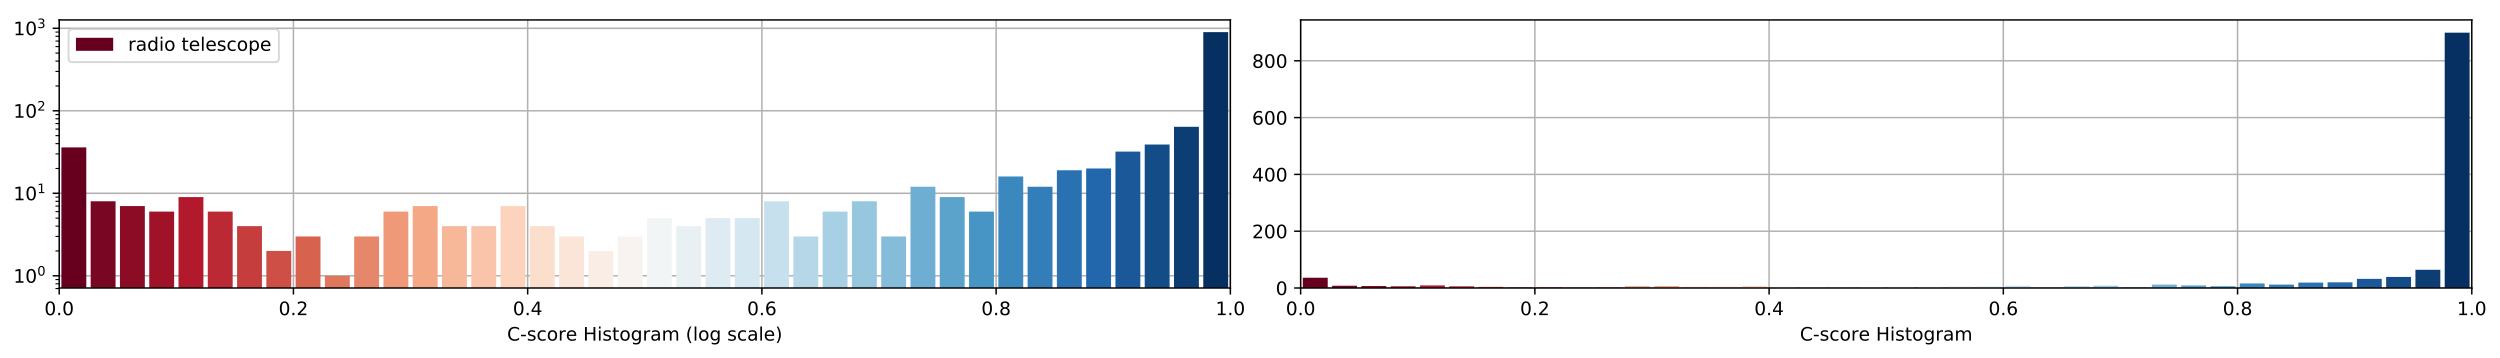 <?xml version="1.0" encoding="utf-8" standalone="no"?>
<!DOCTYPE svg PUBLIC "-//W3C//DTD SVG 1.1//EN"
  "http://www.w3.org/Graphics/SVG/1.1/DTD/svg11.dtd">
<!-- Created with matplotlib (https://matplotlib.org/) -->
<svg height="192.256pt" version="1.1" viewBox="0 0 1342.952 192.256" width="1342.952pt" xmlns="http://www.w3.org/2000/svg" xmlns:xlink="http://www.w3.org/1999/xlink">
 <defs>
  <style type="text/css">
*{stroke-linecap:butt;stroke-linejoin:round;}
  </style>
 </defs>
 <g id="figure_1">
  <g id="patch_1">
   <path d="M 0 192.256 
L 1342.952 192.256 
L 1342.952 0 
L 0 0 
z
" style="fill:#ffffff;"/>
  </g>
  <g id="axes_1">
   <g id="patch_2">
    <path d="M 31.8 154.7 
L 660.926 154.7 
L 660.926 10.7 
L 31.8 10.7 
z
" style="fill:#ffffff;"/>
   </g>
   <g id="matplotlib.axis_1">
    <g id="xtick_1">
     <g id="line2d_1">
      <path clip-path="url(#pd38f052b3d)" d="M 31.8 154.7 
L 31.8 10.7 
" style="fill:none;stroke:#b0b0b0;stroke-linecap:square;stroke-width:0.8;"/>
     </g>
     <g id="line2d_2">
      <defs>
       <path d="M 0 0 
L 0 3.5 
" id="mba00b3c4d2" style="stroke:#000000;stroke-width:0.8;"/>
      </defs>
      <g>
       <use style="stroke:#000000;stroke-width:0.8;" x="31.8" xlink:href="#mba00b3c4d2" y="154.7"/>
      </g>
     </g>
     <g id="text_1">
      <!-- 0.0 -->
      <defs>
       <path d="M 31.781 66.406 
Q 24.172 66.406 20.328 58.906 
Q 16.5 51.422 16.5 36.375 
Q 16.5 21.391 20.328 13.891 
Q 24.172 6.391 31.781 6.391 
Q 39.453 6.391 43.281 13.891 
Q 47.125 21.391 47.125 36.375 
Q 47.125 51.422 43.281 58.906 
Q 39.453 66.406 31.781 66.406 
z
M 31.781 74.219 
Q 44.047 74.219 50.516 64.516 
Q 56.984 54.828 56.984 36.375 
Q 56.984 17.969 50.516 8.266 
Q 44.047 -1.422 31.781 -1.422 
Q 19.531 -1.422 13.062 8.266 
Q 6.594 17.969 6.594 36.375 
Q 6.594 54.828 13.062 64.516 
Q 19.531 74.219 31.781 74.219 
z
" id="DejaVuSans-48"/>
       <path d="M 10.688 12.406 
L 21 12.406 
L 21 0 
L 10.688 0 
z
" id="DejaVuSans-46"/>
      </defs>
      <g transform="translate(23.848 169.298)scale(0.1 -0.1)">
       <use xlink:href="#DejaVuSans-48"/>
       <use x="63.623" xlink:href="#DejaVuSans-46"/>
       <use x="95.41" xlink:href="#DejaVuSans-48"/>
      </g>
     </g>
    </g>
    <g id="xtick_2">
     <g id="line2d_3">
      <path clip-path="url(#pd38f052b3d)" d="M 157.625 154.7 
L 157.625 10.7 
" style="fill:none;stroke:#b0b0b0;stroke-linecap:square;stroke-width:0.8;"/>
     </g>
     <g id="line2d_4">
      <g>
       <use style="stroke:#000000;stroke-width:0.8;" x="157.625" xlink:href="#mba00b3c4d2" y="154.7"/>
      </g>
     </g>
     <g id="text_2">
      <!-- 0.2 -->
      <defs>
       <path d="M 19.188 8.297 
L 53.609 8.297 
L 53.609 0 
L 7.328 0 
L 7.328 8.297 
Q 12.938 14.109 22.625 23.891 
Q 32.328 33.688 34.812 36.531 
Q 39.547 41.844 41.422 45.531 
Q 43.312 49.219 43.312 52.781 
Q 43.312 58.594 39.234 62.25 
Q 35.156 65.922 28.609 65.922 
Q 23.969 65.922 18.812 64.312 
Q 13.672 62.703 7.812 59.422 
L 7.812 69.391 
Q 13.766 71.781 18.938 73 
Q 24.125 74.219 28.422 74.219 
Q 39.75 74.219 46.484 68.547 
Q 53.219 62.891 53.219 53.422 
Q 53.219 48.922 51.531 44.891 
Q 49.859 40.875 45.406 35.406 
Q 44.188 33.984 37.641 27.219 
Q 31.109 20.453 19.188 8.297 
z
" id="DejaVuSans-50"/>
      </defs>
      <g transform="translate(149.674 169.298)scale(0.1 -0.1)">
       <use xlink:href="#DejaVuSans-48"/>
       <use x="63.623" xlink:href="#DejaVuSans-46"/>
       <use x="95.41" xlink:href="#DejaVuSans-50"/>
      </g>
     </g>
    </g>
    <g id="xtick_3">
     <g id="line2d_5">
      <path clip-path="url(#pd38f052b3d)" d="M 283.45 154.7 
L 283.45 10.7 
" style="fill:none;stroke:#b0b0b0;stroke-linecap:square;stroke-width:0.8;"/>
     </g>
     <g id="line2d_6">
      <g>
       <use style="stroke:#000000;stroke-width:0.8;" x="283.45" xlink:href="#mba00b3c4d2" y="154.7"/>
      </g>
     </g>
     <g id="text_3">
      <!-- 0.4 -->
      <defs>
       <path d="M 37.797 64.312 
L 12.891 25.391 
L 37.797 25.391 
z
M 35.203 72.906 
L 47.609 72.906 
L 47.609 25.391 
L 58.016 25.391 
L 58.016 17.188 
L 47.609 17.188 
L 47.609 0 
L 37.797 0 
L 37.797 17.188 
L 4.891 17.188 
L 4.891 26.703 
z
" id="DejaVuSans-52"/>
      </defs>
      <g transform="translate(275.499 169.298)scale(0.1 -0.1)">
       <use xlink:href="#DejaVuSans-48"/>
       <use x="63.623" xlink:href="#DejaVuSans-46"/>
       <use x="95.41" xlink:href="#DejaVuSans-52"/>
      </g>
     </g>
    </g>
    <g id="xtick_4">
     <g id="line2d_7">
      <path clip-path="url(#pd38f052b3d)" d="M 409.276 154.7 
L 409.276 10.7 
" style="fill:none;stroke:#b0b0b0;stroke-linecap:square;stroke-width:0.8;"/>
     </g>
     <g id="line2d_8">
      <g>
       <use style="stroke:#000000;stroke-width:0.8;" x="409.276" xlink:href="#mba00b3c4d2" y="154.7"/>
      </g>
     </g>
     <g id="text_4">
      <!-- 0.6 -->
      <defs>
       <path d="M 33.016 40.375 
Q 26.375 40.375 22.484 35.828 
Q 18.609 31.297 18.609 23.391 
Q 18.609 15.531 22.484 10.953 
Q 26.375 6.391 33.016 6.391 
Q 39.656 6.391 43.531 10.953 
Q 47.406 15.531 47.406 23.391 
Q 47.406 31.297 43.531 35.828 
Q 39.656 40.375 33.016 40.375 
z
M 52.594 71.297 
L 52.594 62.312 
Q 48.875 64.062 45.094 64.984 
Q 41.312 65.922 37.594 65.922 
Q 27.828 65.922 22.672 59.328 
Q 17.531 52.734 16.797 39.406 
Q 19.672 43.656 24.016 45.922 
Q 28.375 48.188 33.594 48.188 
Q 44.578 48.188 50.953 41.516 
Q 57.328 34.859 57.328 23.391 
Q 57.328 12.156 50.688 5.359 
Q 44.047 -1.422 33.016 -1.422 
Q 20.359 -1.422 13.672 8.266 
Q 6.984 17.969 6.984 36.375 
Q 6.984 53.656 15.188 63.938 
Q 23.391 74.219 37.203 74.219 
Q 40.922 74.219 44.703 73.484 
Q 48.484 72.75 52.594 71.297 
z
" id="DejaVuSans-54"/>
      </defs>
      <g transform="translate(401.324 169.298)scale(0.1 -0.1)">
       <use xlink:href="#DejaVuSans-48"/>
       <use x="63.623" xlink:href="#DejaVuSans-46"/>
       <use x="95.41" xlink:href="#DejaVuSans-54"/>
      </g>
     </g>
    </g>
    <g id="xtick_5">
     <g id="line2d_9">
      <path clip-path="url(#pd38f052b3d)" d="M 535.101 154.7 
L 535.101 10.7 
" style="fill:none;stroke:#b0b0b0;stroke-linecap:square;stroke-width:0.8;"/>
     </g>
     <g id="line2d_10">
      <g>
       <use style="stroke:#000000;stroke-width:0.8;" x="535.101" xlink:href="#mba00b3c4d2" y="154.7"/>
      </g>
     </g>
     <g id="text_5">
      <!-- 0.8 -->
      <defs>
       <path d="M 31.781 34.625 
Q 24.75 34.625 20.719 30.859 
Q 16.703 27.094 16.703 20.516 
Q 16.703 13.922 20.719 10.156 
Q 24.75 6.391 31.781 6.391 
Q 38.812 6.391 42.859 10.172 
Q 46.922 13.969 46.922 20.516 
Q 46.922 27.094 42.891 30.859 
Q 38.875 34.625 31.781 34.625 
z
M 21.922 38.812 
Q 15.578 40.375 12.031 44.719 
Q 8.5 49.078 8.5 55.328 
Q 8.5 64.062 14.719 69.141 
Q 20.953 74.219 31.781 74.219 
Q 42.672 74.219 48.875 69.141 
Q 55.078 64.062 55.078 55.328 
Q 55.078 49.078 51.531 44.719 
Q 48 40.375 41.703 38.812 
Q 48.828 37.156 52.797 32.312 
Q 56.781 27.484 56.781 20.516 
Q 56.781 9.906 50.312 4.234 
Q 43.844 -1.422 31.781 -1.422 
Q 19.734 -1.422 13.25 4.234 
Q 6.781 9.906 6.781 20.516 
Q 6.781 27.484 10.781 32.312 
Q 14.797 37.156 21.922 38.812 
z
M 18.312 54.391 
Q 18.312 48.734 21.844 45.562 
Q 25.391 42.391 31.781 42.391 
Q 38.141 42.391 41.719 45.562 
Q 45.312 48.734 45.312 54.391 
Q 45.312 60.062 41.719 63.234 
Q 38.141 66.406 31.781 66.406 
Q 25.391 66.406 21.844 63.234 
Q 18.312 60.062 18.312 54.391 
z
" id="DejaVuSans-56"/>
      </defs>
      <g transform="translate(527.149 169.298)scale(0.1 -0.1)">
       <use xlink:href="#DejaVuSans-48"/>
       <use x="63.623" xlink:href="#DejaVuSans-46"/>
       <use x="95.41" xlink:href="#DejaVuSans-56"/>
      </g>
     </g>
    </g>
    <g id="xtick_6">
     <g id="line2d_11">
      <path clip-path="url(#pd38f052b3d)" d="M 660.926 154.7 
L 660.926 10.7 
" style="fill:none;stroke:#b0b0b0;stroke-linecap:square;stroke-width:0.8;"/>
     </g>
     <g id="line2d_12">
      <g>
       <use style="stroke:#000000;stroke-width:0.8;" x="660.926" xlink:href="#mba00b3c4d2" y="154.7"/>
      </g>
     </g>
     <g id="text_6">
      <!-- 1.0 -->
      <defs>
       <path d="M 12.406 8.297 
L 28.516 8.297 
L 28.516 63.922 
L 10.984 60.406 
L 10.984 69.391 
L 28.422 72.906 
L 38.281 72.906 
L 38.281 8.297 
L 54.391 8.297 
L 54.391 0 
L 12.406 0 
z
" id="DejaVuSans-49"/>
      </defs>
      <g transform="translate(652.975 169.298)scale(0.1 -0.1)">
       <use xlink:href="#DejaVuSans-49"/>
       <use x="63.623" xlink:href="#DejaVuSans-46"/>
       <use x="95.41" xlink:href="#DejaVuSans-48"/>
      </g>
     </g>
    </g>
    <g id="text_7">
     <!-- C-score Histogram (log scale) -->
     <defs>
      <path d="M 64.406 67.281 
L 64.406 56.891 
Q 59.422 61.531 53.781 63.812 
Q 48.141 66.109 41.797 66.109 
Q 29.297 66.109 22.656 58.469 
Q 16.016 50.828 16.016 36.375 
Q 16.016 21.969 22.656 14.328 
Q 29.297 6.688 41.797 6.688 
Q 48.141 6.688 53.781 8.984 
Q 59.422 11.281 64.406 15.922 
L 64.406 5.609 
Q 59.234 2.094 53.438 0.328 
Q 47.656 -1.422 41.219 -1.422 
Q 24.656 -1.422 15.125 8.703 
Q 5.609 18.844 5.609 36.375 
Q 5.609 53.953 15.125 64.078 
Q 24.656 74.219 41.219 74.219 
Q 47.75 74.219 53.531 72.484 
Q 59.328 70.75 64.406 67.281 
z
" id="DejaVuSans-67"/>
      <path d="M 4.891 31.391 
L 31.203 31.391 
L 31.203 23.391 
L 4.891 23.391 
z
" id="DejaVuSans-45"/>
      <path d="M 44.281 53.078 
L 44.281 44.578 
Q 40.484 46.531 36.375 47.5 
Q 32.281 48.484 27.875 48.484 
Q 21.188 48.484 17.844 46.438 
Q 14.5 44.391 14.5 40.281 
Q 14.5 37.156 16.891 35.375 
Q 19.281 33.594 26.516 31.984 
L 29.594 31.297 
Q 39.156 29.25 43.188 25.516 
Q 47.219 21.781 47.219 15.094 
Q 47.219 7.469 41.188 3.016 
Q 35.156 -1.422 24.609 -1.422 
Q 20.219 -1.422 15.453 -0.562 
Q 10.688 0.297 5.422 2 
L 5.422 11.281 
Q 10.406 8.688 15.234 7.391 
Q 20.062 6.109 24.812 6.109 
Q 31.156 6.109 34.562 8.281 
Q 37.984 10.453 37.984 14.406 
Q 37.984 18.062 35.516 20.016 
Q 33.062 21.969 24.703 23.781 
L 21.578 24.516 
Q 13.234 26.266 9.516 29.906 
Q 5.812 33.547 5.812 39.891 
Q 5.812 47.609 11.281 51.797 
Q 16.75 56 26.812 56 
Q 31.781 56 36.172 55.266 
Q 40.578 54.547 44.281 53.078 
z
" id="DejaVuSans-115"/>
      <path d="M 48.781 52.594 
L 48.781 44.188 
Q 44.969 46.297 41.141 47.344 
Q 37.312 48.391 33.406 48.391 
Q 24.656 48.391 19.812 42.844 
Q 14.984 37.312 14.984 27.297 
Q 14.984 17.281 19.812 11.734 
Q 24.656 6.203 33.406 6.203 
Q 37.312 6.203 41.141 7.25 
Q 44.969 8.297 48.781 10.406 
L 48.781 2.094 
Q 45.016 0.344 40.984 -0.531 
Q 36.969 -1.422 32.422 -1.422 
Q 20.062 -1.422 12.781 6.344 
Q 5.516 14.109 5.516 27.297 
Q 5.516 40.672 12.859 48.328 
Q 20.219 56 33.016 56 
Q 37.156 56 41.109 55.141 
Q 45.062 54.297 48.781 52.594 
z
" id="DejaVuSans-99"/>
      <path d="M 30.609 48.391 
Q 23.391 48.391 19.188 42.75 
Q 14.984 37.109 14.984 27.297 
Q 14.984 17.484 19.156 11.844 
Q 23.344 6.203 30.609 6.203 
Q 37.797 6.203 41.984 11.859 
Q 46.188 17.531 46.188 27.297 
Q 46.188 37.016 41.984 42.703 
Q 37.797 48.391 30.609 48.391 
z
M 30.609 56 
Q 42.328 56 49.016 48.375 
Q 55.719 40.766 55.719 27.297 
Q 55.719 13.875 49.016 6.219 
Q 42.328 -1.422 30.609 -1.422 
Q 18.844 -1.422 12.172 6.219 
Q 5.516 13.875 5.516 27.297 
Q 5.516 40.766 12.172 48.375 
Q 18.844 56 30.609 56 
z
" id="DejaVuSans-111"/>
      <path d="M 41.109 46.297 
Q 39.594 47.172 37.812 47.578 
Q 36.031 48 33.891 48 
Q 26.266 48 22.188 43.047 
Q 18.109 38.094 18.109 28.812 
L 18.109 0 
L 9.078 0 
L 9.078 54.688 
L 18.109 54.688 
L 18.109 46.188 
Q 20.953 51.172 25.484 53.578 
Q 30.031 56 36.531 56 
Q 37.453 56 38.578 55.875 
Q 39.703 55.766 41.062 55.516 
z
" id="DejaVuSans-114"/>
      <path d="M 56.203 29.594 
L 56.203 25.203 
L 14.891 25.203 
Q 15.484 15.922 20.484 11.062 
Q 25.484 6.203 34.422 6.203 
Q 39.594 6.203 44.453 7.469 
Q 49.312 8.734 54.109 11.281 
L 54.109 2.781 
Q 49.266 0.734 44.188 -0.344 
Q 39.109 -1.422 33.891 -1.422 
Q 20.797 -1.422 13.156 6.188 
Q 5.516 13.812 5.516 26.812 
Q 5.516 40.234 12.766 48.109 
Q 20.016 56 32.328 56 
Q 43.359 56 49.781 48.891 
Q 56.203 41.797 56.203 29.594 
z
M 47.219 32.234 
Q 47.125 39.594 43.094 43.984 
Q 39.062 48.391 32.422 48.391 
Q 24.906 48.391 20.391 44.141 
Q 15.875 39.891 15.188 32.172 
z
" id="DejaVuSans-101"/>
      <path id="DejaVuSans-32"/>
      <path d="M 9.812 72.906 
L 19.672 72.906 
L 19.672 43.016 
L 55.516 43.016 
L 55.516 72.906 
L 65.375 72.906 
L 65.375 0 
L 55.516 0 
L 55.516 34.719 
L 19.672 34.719 
L 19.672 0 
L 9.812 0 
z
" id="DejaVuSans-72"/>
      <path d="M 9.422 54.688 
L 18.406 54.688 
L 18.406 0 
L 9.422 0 
z
M 9.422 75.984 
L 18.406 75.984 
L 18.406 64.594 
L 9.422 64.594 
z
" id="DejaVuSans-105"/>
      <path d="M 18.312 70.219 
L 18.312 54.688 
L 36.812 54.688 
L 36.812 47.703 
L 18.312 47.703 
L 18.312 18.016 
Q 18.312 11.328 20.141 9.422 
Q 21.969 7.516 27.594 7.516 
L 36.812 7.516 
L 36.812 0 
L 27.594 0 
Q 17.188 0 13.234 3.875 
Q 9.281 7.766 9.281 18.016 
L 9.281 47.703 
L 2.688 47.703 
L 2.688 54.688 
L 9.281 54.688 
L 9.281 70.219 
z
" id="DejaVuSans-116"/>
      <path d="M 45.406 27.984 
Q 45.406 37.75 41.375 43.109 
Q 37.359 48.484 30.078 48.484 
Q 22.859 48.484 18.828 43.109 
Q 14.797 37.75 14.797 27.984 
Q 14.797 18.266 18.828 12.891 
Q 22.859 7.516 30.078 7.516 
Q 37.359 7.516 41.375 12.891 
Q 45.406 18.266 45.406 27.984 
z
M 54.391 6.781 
Q 54.391 -7.172 48.188 -13.984 
Q 42 -20.797 29.203 -20.797 
Q 24.469 -20.797 20.266 -20.094 
Q 16.062 -19.391 12.109 -17.922 
L 12.109 -9.188 
Q 16.062 -11.328 19.922 -12.344 
Q 23.781 -13.375 27.781 -13.375 
Q 36.625 -13.375 41.016 -8.766 
Q 45.406 -4.156 45.406 5.172 
L 45.406 9.625 
Q 42.625 4.781 38.281 2.391 
Q 33.938 0 27.875 0 
Q 17.828 0 11.672 7.656 
Q 5.516 15.328 5.516 27.984 
Q 5.516 40.672 11.672 48.328 
Q 17.828 56 27.875 56 
Q 33.938 56 38.281 53.609 
Q 42.625 51.219 45.406 46.391 
L 45.406 54.688 
L 54.391 54.688 
z
" id="DejaVuSans-103"/>
      <path d="M 34.281 27.484 
Q 23.391 27.484 19.188 25 
Q 14.984 22.516 14.984 16.5 
Q 14.984 11.719 18.141 8.906 
Q 21.297 6.109 26.703 6.109 
Q 34.188 6.109 38.703 11.406 
Q 43.219 16.703 43.219 25.484 
L 43.219 27.484 
z
M 52.203 31.203 
L 52.203 0 
L 43.219 0 
L 43.219 8.297 
Q 40.141 3.328 35.547 0.953 
Q 30.953 -1.422 24.312 -1.422 
Q 15.922 -1.422 10.953 3.297 
Q 6 8.016 6 15.922 
Q 6 25.141 12.172 29.828 
Q 18.359 34.516 30.609 34.516 
L 43.219 34.516 
L 43.219 35.406 
Q 43.219 41.609 39.141 45 
Q 35.062 48.391 27.688 48.391 
Q 23 48.391 18.547 47.266 
Q 14.109 46.141 10.016 43.891 
L 10.016 52.203 
Q 14.938 54.109 19.578 55.047 
Q 24.219 56 28.609 56 
Q 40.484 56 46.344 49.844 
Q 52.203 43.703 52.203 31.203 
z
" id="DejaVuSans-97"/>
      <path d="M 52 44.188 
Q 55.375 50.25 60.062 53.125 
Q 64.75 56 71.094 56 
Q 79.641 56 84.281 50.016 
Q 88.922 44.047 88.922 33.016 
L 88.922 0 
L 79.891 0 
L 79.891 32.719 
Q 79.891 40.578 77.094 44.375 
Q 74.312 48.188 68.609 48.188 
Q 61.625 48.188 57.562 43.547 
Q 53.516 38.922 53.516 30.906 
L 53.516 0 
L 44.484 0 
L 44.484 32.719 
Q 44.484 40.625 41.703 44.406 
Q 38.922 48.188 33.109 48.188 
Q 26.219 48.188 22.156 43.531 
Q 18.109 38.875 18.109 30.906 
L 18.109 0 
L 9.078 0 
L 9.078 54.688 
L 18.109 54.688 
L 18.109 46.188 
Q 21.188 51.219 25.484 53.609 
Q 29.781 56 35.688 56 
Q 41.656 56 45.828 52.969 
Q 50 49.953 52 44.188 
z
" id="DejaVuSans-109"/>
      <path d="M 31 75.875 
Q 24.469 64.656 21.281 53.656 
Q 18.109 42.672 18.109 31.391 
Q 18.109 20.125 21.312 9.062 
Q 24.516 -2 31 -13.188 
L 23.188 -13.188 
Q 15.875 -1.703 12.234 9.375 
Q 8.594 20.453 8.594 31.391 
Q 8.594 42.281 12.203 53.312 
Q 15.828 64.359 23.188 75.875 
z
" id="DejaVuSans-40"/>
      <path d="M 9.422 75.984 
L 18.406 75.984 
L 18.406 0 
L 9.422 0 
z
" id="DejaVuSans-108"/>
      <path d="M 8.016 75.875 
L 15.828 75.875 
Q 23.141 64.359 26.781 53.312 
Q 30.422 42.281 30.422 31.391 
Q 30.422 20.453 26.781 9.375 
Q 23.141 -1.703 15.828 -13.188 
L 8.016 -13.188 
Q 14.5 -2 17.703 9.062 
Q 20.906 20.125 20.906 31.391 
Q 20.906 42.672 17.703 53.656 
Q 14.5 64.656 8.016 75.875 
z
" id="DejaVuSans-41"/>
     </defs>
     <g transform="translate(272.412 182.977)scale(0.1 -0.1)">
      <use xlink:href="#DejaVuSans-67"/>
      <use x="69.824" xlink:href="#DejaVuSans-45"/>
      <use x="105.908" xlink:href="#DejaVuSans-115"/>
      <use x="158.008" xlink:href="#DejaVuSans-99"/>
      <use x="212.988" xlink:href="#DejaVuSans-111"/>
      <use x="274.17" xlink:href="#DejaVuSans-114"/>
      <use x="315.252" xlink:href="#DejaVuSans-101"/>
      <use x="376.775" xlink:href="#DejaVuSans-32"/>
      <use x="408.562" xlink:href="#DejaVuSans-72"/>
      <use x="483.758" xlink:href="#DejaVuSans-105"/>
      <use x="511.541" xlink:href="#DejaVuSans-115"/>
      <use x="563.641" xlink:href="#DejaVuSans-116"/>
      <use x="602.85" xlink:href="#DejaVuSans-111"/>
      <use x="664.031" xlink:href="#DejaVuSans-103"/>
      <use x="727.508" xlink:href="#DejaVuSans-114"/>
      <use x="768.621" xlink:href="#DejaVuSans-97"/>
      <use x="829.9" xlink:href="#DejaVuSans-109"/>
      <use x="927.312" xlink:href="#DejaVuSans-32"/>
      <use x="959.1" xlink:href="#DejaVuSans-40"/>
      <use x="998.113" xlink:href="#DejaVuSans-108"/>
      <use x="1025.896" xlink:href="#DejaVuSans-111"/>
      <use x="1087.078" xlink:href="#DejaVuSans-103"/>
      <use x="1150.555" xlink:href="#DejaVuSans-32"/>
      <use x="1182.342" xlink:href="#DejaVuSans-115"/>
      <use x="1234.441" xlink:href="#DejaVuSans-99"/>
      <use x="1289.422" xlink:href="#DejaVuSans-97"/>
      <use x="1350.701" xlink:href="#DejaVuSans-108"/>
      <use x="1378.484" xlink:href="#DejaVuSans-101"/>
      <use x="1440.008" xlink:href="#DejaVuSans-41"/>
     </g>
    </g>
   </g>
   <g id="matplotlib.axis_2">
    <g id="ytick_1">
     <g id="line2d_13">
      <path clip-path="url(#pd38f052b3d)" d="M 31.8 148.155 
L 660.926 148.155 
" style="fill:none;stroke:#b0b0b0;stroke-linecap:square;stroke-width:0.8;"/>
     </g>
     <g id="line2d_14">
      <defs>
       <path d="M 0 0 
L -3.5 0 
" id="m445b5abd5c" style="stroke:#000000;stroke-width:0.8;"/>
      </defs>
      <g>
       <use style="stroke:#000000;stroke-width:0.8;" x="31.8" xlink:href="#m445b5abd5c" y="148.155"/>
      </g>
     </g>
     <g id="text_8">
      <!-- $\mathdefault{10^{0}}$ -->
      <g transform="translate(7.2 151.954)scale(0.1 -0.1)">
       <use transform="translate(0 0.766)" xlink:href="#DejaVuSans-49"/>
       <use transform="translate(63.623 0.766)" xlink:href="#DejaVuSans-48"/>
       <use transform="translate(128.203 39.047)scale(0.7)" xlink:href="#DejaVuSans-48"/>
      </g>
     </g>
    </g>
    <g id="ytick_2">
     <g id="line2d_15">
      <path clip-path="url(#pd38f052b3d)" d="M 31.8 103.835 
L 660.926 103.835 
" style="fill:none;stroke:#b0b0b0;stroke-linecap:square;stroke-width:0.8;"/>
     </g>
     <g id="line2d_16">
      <g>
       <use style="stroke:#000000;stroke-width:0.8;" x="31.8" xlink:href="#m445b5abd5c" y="103.835"/>
      </g>
     </g>
     <g id="text_9">
      <!-- $\mathdefault{10^{1}}$ -->
      <g transform="translate(7.2 107.634)scale(0.1 -0.1)">
       <use transform="translate(0 0.684)" xlink:href="#DejaVuSans-49"/>
       <use transform="translate(63.623 0.684)" xlink:href="#DejaVuSans-48"/>
       <use transform="translate(128.203 38.966)scale(0.7)" xlink:href="#DejaVuSans-49"/>
      </g>
     </g>
    </g>
    <g id="ytick_3">
     <g id="line2d_17">
      <path clip-path="url(#pd38f052b3d)" d="M 31.8 59.516 
L 660.926 59.516 
" style="fill:none;stroke:#b0b0b0;stroke-linecap:square;stroke-width:0.8;"/>
     </g>
     <g id="line2d_18">
      <g>
       <use style="stroke:#000000;stroke-width:0.8;" x="31.8" xlink:href="#m445b5abd5c" y="59.516"/>
      </g>
     </g>
     <g id="text_10">
      <!-- $\mathdefault{10^{2}}$ -->
      <g transform="translate(7.2 63.315)scale(0.1 -0.1)">
       <use transform="translate(0 0.766)" xlink:href="#DejaVuSans-49"/>
       <use transform="translate(63.623 0.766)" xlink:href="#DejaVuSans-48"/>
       <use transform="translate(128.203 39.047)scale(0.7)" xlink:href="#DejaVuSans-50"/>
      </g>
     </g>
    </g>
    <g id="ytick_4">
     <g id="line2d_19">
      <path clip-path="url(#pd38f052b3d)" d="M 31.8 15.196 
L 660.926 15.196 
" style="fill:none;stroke:#b0b0b0;stroke-linecap:square;stroke-width:0.8;"/>
     </g>
     <g id="line2d_20">
      <g>
       <use style="stroke:#000000;stroke-width:0.8;" x="31.8" xlink:href="#m445b5abd5c" y="15.196"/>
      </g>
     </g>
     <g id="text_11">
      <!-- $\mathdefault{10^{3}}$ -->
      <defs>
       <path d="M 40.578 39.312 
Q 47.656 37.797 51.625 33 
Q 55.609 28.219 55.609 21.188 
Q 55.609 10.406 48.188 4.484 
Q 40.766 -1.422 27.094 -1.422 
Q 22.516 -1.422 17.656 -0.516 
Q 12.797 0.391 7.625 2.203 
L 7.625 11.719 
Q 11.719 9.328 16.594 8.109 
Q 21.484 6.891 26.812 6.891 
Q 36.078 6.891 40.938 10.547 
Q 45.797 14.203 45.797 21.188 
Q 45.797 27.641 41.281 31.266 
Q 36.766 34.906 28.719 34.906 
L 20.219 34.906 
L 20.219 43.016 
L 29.109 43.016 
Q 36.375 43.016 40.234 45.922 
Q 44.094 48.828 44.094 54.297 
Q 44.094 59.906 40.109 62.906 
Q 36.141 65.922 28.719 65.922 
Q 24.656 65.922 20.016 65.031 
Q 15.375 64.156 9.812 62.312 
L 9.812 71.094 
Q 15.438 72.656 20.344 73.438 
Q 25.25 74.219 29.594 74.219 
Q 40.828 74.219 47.359 69.109 
Q 53.906 64.016 53.906 55.328 
Q 53.906 49.266 50.438 45.094 
Q 46.969 40.922 40.578 39.312 
z
" id="DejaVuSans-51"/>
      </defs>
      <g transform="translate(7.2 18.995)scale(0.1 -0.1)">
       <use transform="translate(0 0.766)" xlink:href="#DejaVuSans-49"/>
       <use transform="translate(63.623 0.766)" xlink:href="#DejaVuSans-48"/>
       <use transform="translate(128.203 39.047)scale(0.7)" xlink:href="#DejaVuSans-51"/>
      </g>
     </g>
    </g>
    <g id="ytick_5">
     <g id="line2d_21">
      <defs>
       <path d="M 0 0 
L -2 0 
" id="m35d9376d0b" style="stroke:#000000;stroke-width:0.6;"/>
      </defs>
      <g>
       <use style="stroke:#000000;stroke-width:0.6;" x="31.8" xlink:href="#m35d9376d0b" y="155.02"/>
      </g>
     </g>
    </g>
    <g id="ytick_6">
     <g id="line2d_22">
      <g>
       <use style="stroke:#000000;stroke-width:0.6;" x="31.8" xlink:href="#m35d9376d0b" y="152.45"/>
      </g>
     </g>
    </g>
    <g id="ytick_7">
     <g id="line2d_23">
      <g>
       <use style="stroke:#000000;stroke-width:0.6;" x="31.8" xlink:href="#m35d9376d0b" y="150.182"/>
      </g>
     </g>
    </g>
    <g id="ytick_8">
     <g id="line2d_24">
      <g>
       <use style="stroke:#000000;stroke-width:0.6;" x="31.8" xlink:href="#m35d9376d0b" y="134.813"/>
      </g>
     </g>
    </g>
    <g id="ytick_9">
     <g id="line2d_25">
      <g>
       <use style="stroke:#000000;stroke-width:0.6;" x="31.8" xlink:href="#m35d9376d0b" y="127.009"/>
      </g>
     </g>
    </g>
    <g id="ytick_10">
     <g id="line2d_26">
      <g>
       <use style="stroke:#000000;stroke-width:0.6;" x="31.8" xlink:href="#m35d9376d0b" y="121.472"/>
      </g>
     </g>
    </g>
    <g id="ytick_11">
     <g id="line2d_27">
      <g>
       <use style="stroke:#000000;stroke-width:0.6;" x="31.8" xlink:href="#m35d9376d0b" y="117.177"/>
      </g>
     </g>
    </g>
    <g id="ytick_12">
     <g id="line2d_28">
      <g>
       <use style="stroke:#000000;stroke-width:0.6;" x="31.8" xlink:href="#m35d9376d0b" y="113.667"/>
      </g>
     </g>
    </g>
    <g id="ytick_13">
     <g id="line2d_29">
      <g>
       <use style="stroke:#000000;stroke-width:0.6;" x="31.8" xlink:href="#m35d9376d0b" y="110.7"/>
      </g>
     </g>
    </g>
    <g id="ytick_14">
     <g id="line2d_30">
      <g>
       <use style="stroke:#000000;stroke-width:0.6;" x="31.8" xlink:href="#m35d9376d0b" y="108.13"/>
      </g>
     </g>
    </g>
    <g id="ytick_15">
     <g id="line2d_31">
      <g>
       <use style="stroke:#000000;stroke-width:0.6;" x="31.8" xlink:href="#m35d9376d0b" y="105.863"/>
      </g>
     </g>
    </g>
    <g id="ytick_16">
     <g id="line2d_32">
      <g>
       <use style="stroke:#000000;stroke-width:0.6;" x="31.8" xlink:href="#m35d9376d0b" y="90.494"/>
      </g>
     </g>
    </g>
    <g id="ytick_17">
     <g id="line2d_33">
      <g>
       <use style="stroke:#000000;stroke-width:0.6;" x="31.8" xlink:href="#m35d9376d0b" y="82.689"/>
      </g>
     </g>
    </g>
    <g id="ytick_18">
     <g id="line2d_34">
      <g>
       <use style="stroke:#000000;stroke-width:0.6;" x="31.8" xlink:href="#m35d9376d0b" y="77.152"/>
      </g>
     </g>
    </g>
    <g id="ytick_19">
     <g id="line2d_35">
      <g>
       <use style="stroke:#000000;stroke-width:0.6;" x="31.8" xlink:href="#m35d9376d0b" y="72.857"/>
      </g>
     </g>
    </g>
    <g id="ytick_20">
     <g id="line2d_36">
      <g>
       <use style="stroke:#000000;stroke-width:0.6;" x="31.8" xlink:href="#m35d9376d0b" y="69.348"/>
      </g>
     </g>
    </g>
    <g id="ytick_21">
     <g id="line2d_37">
      <g>
       <use style="stroke:#000000;stroke-width:0.6;" x="31.8" xlink:href="#m35d9376d0b" y="66.381"/>
      </g>
     </g>
    </g>
    <g id="ytick_22">
     <g id="line2d_38">
      <g>
       <use style="stroke:#000000;stroke-width:0.6;" x="31.8" xlink:href="#m35d9376d0b" y="63.811"/>
      </g>
     </g>
    </g>
    <g id="ytick_23">
     <g id="line2d_39">
      <g>
       <use style="stroke:#000000;stroke-width:0.6;" x="31.8" xlink:href="#m35d9376d0b" y="61.544"/>
      </g>
     </g>
    </g>
    <g id="ytick_24">
     <g id="line2d_40">
      <g>
       <use style="stroke:#000000;stroke-width:0.6;" x="31.8" xlink:href="#m35d9376d0b" y="46.174"/>
      </g>
     </g>
    </g>
    <g id="ytick_25">
     <g id="line2d_41">
      <g>
       <use style="stroke:#000000;stroke-width:0.6;" x="31.8" xlink:href="#m35d9376d0b" y="38.37"/>
      </g>
     </g>
    </g>
    <g id="ytick_26">
     <g id="line2d_42">
      <g>
       <use style="stroke:#000000;stroke-width:0.6;" x="31.8" xlink:href="#m35d9376d0b" y="32.833"/>
      </g>
     </g>
    </g>
    <g id="ytick_27">
     <g id="line2d_43">
      <g>
       <use style="stroke:#000000;stroke-width:0.6;" x="31.8" xlink:href="#m35d9376d0b" y="28.538"/>
      </g>
     </g>
    </g>
    <g id="ytick_28">
     <g id="line2d_44">
      <g>
       <use style="stroke:#000000;stroke-width:0.6;" x="31.8" xlink:href="#m35d9376d0b" y="25.028"/>
      </g>
     </g>
    </g>
    <g id="ytick_29">
     <g id="line2d_45">
      <g>
       <use style="stroke:#000000;stroke-width:0.6;" x="31.8" xlink:href="#m35d9376d0b" y="22.061"/>
      </g>
     </g>
    </g>
    <g id="ytick_30">
     <g id="line2d_46">
      <g>
       <use style="stroke:#000000;stroke-width:0.6;" x="31.8" xlink:href="#m35d9376d0b" y="19.491"/>
      </g>
     </g>
    </g>
    <g id="ytick_31">
     <g id="line2d_47">
      <g>
       <use style="stroke:#000000;stroke-width:0.6;" x="31.8" xlink:href="#m35d9376d0b" y="17.224"/>
      </g>
     </g>
    </g>
   </g>
   <g id="patch_3">
    <path clip-path="url(#pd38f052b3d)" d="M 32.98 44467.634 
L 46.349 44467.634 
L 46.349 79.18 
L 32.98 79.18 
z
" style="fill:#67001f;"/>
   </g>
   <g id="patch_4">
    <path clip-path="url(#pd38f052b3d)" d="M 48.708 44467.634 
L 62.077 44467.634 
L 62.077 108.13 
L 48.708 108.13 
z
" style="fill:#790622;"/>
   </g>
   <g id="patch_5">
    <path clip-path="url(#pd38f052b3d)" d="M 64.436 44467.634 
L 77.805 44467.634 
L 77.805 110.7 
L 64.436 110.7 
z
" style="fill:#8d0c25;"/>
   </g>
   <g id="patch_6">
    <path clip-path="url(#pd38f052b3d)" d="M 80.164 44467.634 
L 93.533 44467.634 
L 93.533 113.667 
L 80.164 113.667 
z
" style="fill:#9f1228;"/>
   </g>
   <g id="patch_7">
    <path clip-path="url(#pd38f052b3d)" d="M 95.892 44467.634 
L 109.261 44467.634 
L 109.261 105.863 
L 95.892 105.863 
z
" style="fill:#b3192c;"/>
   </g>
   <g id="patch_8">
    <path clip-path="url(#pd38f052b3d)" d="M 111.62 44467.634 
L 124.989 44467.634 
L 124.989 113.667 
L 111.62 113.667 
z
" style="fill:#bb2a34;"/>
   </g>
   <g id="patch_9">
    <path clip-path="url(#pd38f052b3d)" d="M 127.349 44467.634 
L 140.717 44467.634 
L 140.717 121.472 
L 127.349 121.472 
z
" style="fill:#c53e3d;"/>
   </g>
   <g id="patch_10">
    <path clip-path="url(#pd38f052b3d)" d="M 143.077 44467.634 
L 156.446 44467.634 
L 156.446 134.813 
L 143.077 134.813 
z
" style="fill:#ce4f45;"/>
   </g>
   <g id="patch_11">
    <path clip-path="url(#pd38f052b3d)" d="M 158.805 44467.634 
L 172.174 44467.634 
L 172.174 127.009 
L 158.805 127.009 
z
" style="fill:#d7634f;"/>
   </g>
   <g id="patch_12">
    <path clip-path="url(#pd38f052b3d)" d="M 174.533 44467.634 
L 187.902 44467.634 
L 187.902 148.155 
L 174.533 148.155 
z
" style="fill:#df765e;"/>
   </g>
   <g id="patch_13">
    <path clip-path="url(#pd38f052b3d)" d="M 190.261 44467.634 
L 203.63 44467.634 
L 203.63 127.009 
L 190.261 127.009 
z
" style="fill:#e6866a;"/>
   </g>
   <g id="patch_14">
    <path clip-path="url(#pd38f052b3d)" d="M 205.989 44467.634 
L 219.358 44467.634 
L 219.358 113.667 
L 205.989 113.667 
z
" style="fill:#ef9979;"/>
   </g>
   <g id="patch_15">
    <path clip-path="url(#pd38f052b3d)" d="M 221.717 44467.634 
L 235.086 44467.634 
L 235.086 110.7 
L 221.717 110.7 
z
" style="fill:#f5a886;"/>
   </g>
   <g id="patch_16">
    <path clip-path="url(#pd38f052b3d)" d="M 237.446 44467.634 
L 250.815 44467.634 
L 250.815 121.472 
L 237.446 121.472 
z
" style="fill:#f7b799;"/>
   </g>
   <g id="patch_17">
    <path clip-path="url(#pd38f052b3d)" d="M 253.174 44467.634 
L 266.543 44467.634 
L 266.543 121.472 
L 253.174 121.472 
z
" style="fill:#f9c4a9;"/>
   </g>
   <g id="patch_18">
    <path clip-path="url(#pd38f052b3d)" d="M 268.902 44467.634 
L 282.271 44467.634 
L 282.271 110.7 
L 268.902 110.7 
z
" style="fill:#fcd3bc;"/>
   </g>
   <g id="patch_19">
    <path clip-path="url(#pd38f052b3d)" d="M 284.63 44467.634 
L 297.999 44467.634 
L 297.999 121.472 
L 284.63 121.472 
z
" style="fill:#fcdecd;"/>
   </g>
   <g id="patch_20">
    <path clip-path="url(#pd38f052b3d)" d="M 300.358 44467.634 
L 313.727 44467.634 
L 313.727 127.009 
L 300.358 127.009 
z
" style="fill:#fbe5d8;"/>
   </g>
   <g id="patch_21">
    <path clip-path="url(#pd38f052b3d)" d="M 316.086 44467.634 
L 329.455 44467.634 
L 329.455 134.813 
L 316.086 134.813 
z
" style="fill:#f9ede5;"/>
   </g>
   <g id="patch_22">
    <path clip-path="url(#pd38f052b3d)" d="M 331.815 44467.634 
L 345.183 44467.634 
L 345.183 127.009 
L 331.815 127.009 
z
" style="fill:#f8f3f0;"/>
   </g>
   <g id="patch_23">
    <path clip-path="url(#pd38f052b3d)" d="M 347.543 44467.634 
L 360.912 44467.634 
L 360.912 117.177 
L 347.543 117.177 
z
" style="fill:#f2f5f6;"/>
   </g>
   <g id="patch_24">
    <path clip-path="url(#pd38f052b3d)" d="M 363.271 44467.634 
L 376.64 44467.634 
L 376.64 121.472 
L 363.271 121.472 
z
" style="fill:#e9f0f4;"/>
   </g>
   <g id="patch_25">
    <path clip-path="url(#pd38f052b3d)" d="M 378.999 44467.634 
L 392.368 44467.634 
L 392.368 117.177 
L 378.999 117.177 
z
" style="fill:#deebf2;"/>
   </g>
   <g id="patch_26">
    <path clip-path="url(#pd38f052b3d)" d="M 394.727 44467.634 
L 408.096 44467.634 
L 408.096 117.177 
L 394.727 117.177 
z
" style="fill:#d5e7f1;"/>
   </g>
   <g id="patch_27">
    <path clip-path="url(#pd38f052b3d)" d="M 410.455 44467.634 
L 423.824 44467.634 
L 423.824 108.13 
L 410.455 108.13 
z
" style="fill:#c7e0ed;"/>
   </g>
   <g id="patch_28">
    <path clip-path="url(#pd38f052b3d)" d="M 426.183 44467.634 
L 439.552 44467.634 
L 439.552 127.009 
L 426.183 127.009 
z
" style="fill:#b6d7e8;"/>
   </g>
   <g id="patch_29">
    <path clip-path="url(#pd38f052b3d)" d="M 441.912 44467.634 
L 455.281 44467.634 
L 455.281 113.667 
L 441.912 113.667 
z
" style="fill:#a7d0e4;"/>
   </g>
   <g id="patch_30">
    <path clip-path="url(#pd38f052b3d)" d="M 457.64 44467.634 
L 471.009 44467.634 
L 471.009 108.13 
L 457.64 108.13 
z
" style="fill:#96c7df;"/>
   </g>
   <g id="patch_31">
    <path clip-path="url(#pd38f052b3d)" d="M 473.368 44467.634 
L 486.737 44467.634 
L 486.737 127.009 
L 473.368 127.009 
z
" style="fill:#84bcd9;"/>
   </g>
   <g id="patch_32">
    <path clip-path="url(#pd38f052b3d)" d="M 489.096 44467.634 
L 502.465 44467.634 
L 502.465 100.326 
L 489.096 100.326 
z
" style="fill:#6eaed2;"/>
   </g>
   <g id="patch_33">
    <path clip-path="url(#pd38f052b3d)" d="M 504.824 44467.634 
L 518.193 44467.634 
L 518.193 105.863 
L 504.824 105.863 
z
" style="fill:#5ca3cb;"/>
   </g>
   <g id="patch_34">
    <path clip-path="url(#pd38f052b3d)" d="M 520.552 44467.634 
L 533.921 44467.634 
L 533.921 113.667 
L 520.552 113.667 
z
" style="fill:#4695c4;"/>
   </g>
   <g id="patch_35">
    <path clip-path="url(#pd38f052b3d)" d="M 536.281 44467.634 
L 549.65 44467.634 
L 549.65 94.789 
L 536.281 94.789 
z
" style="fill:#3b88be;"/>
   </g>
   <g id="patch_36">
    <path clip-path="url(#pd38f052b3d)" d="M 552.009 44467.634 
L 565.378 44467.634 
L 565.378 100.326 
L 552.009 100.326 
z
" style="fill:#337eb8;"/>
   </g>
   <g id="patch_37">
    <path clip-path="url(#pd38f052b3d)" d="M 567.737 44467.634 
L 581.106 44467.634 
L 581.106 91.481 
L 567.737 91.481 
z
" style="fill:#2a71b2;"/>
   </g>
   <g id="patch_38">
    <path clip-path="url(#pd38f052b3d)" d="M 583.465 44467.634 
L 596.834 44467.634 
L 596.834 90.494 
L 583.465 90.494 
z
" style="fill:#2267ac;"/>
   </g>
   <g id="patch_39">
    <path clip-path="url(#pd38f052b3d)" d="M 599.193 44467.634 
L 612.562 44467.634 
L 612.562 81.447 
L 599.193 81.447 
z
" style="fill:#1a5899;"/>
   </g>
   <g id="patch_40">
    <path clip-path="url(#pd38f052b3d)" d="M 614.921 44467.634 
L 628.29 44467.634 
L 628.29 77.639 
L 614.921 77.639 
z
" style="fill:#134c87;"/>
   </g>
   <g id="patch_41">
    <path clip-path="url(#pd38f052b3d)" d="M 630.65 44467.634 
L 644.018 44467.634 
L 644.018 68.106 
L 630.65 68.106 
z
" style="fill:#0c3d73;"/>
   </g>
   <g id="patch_42">
    <path clip-path="url(#pd38f052b3d)" d="M 646.378 44467.634 
L 659.747 44467.634 
L 659.747 17.245 
L 646.378 17.245 
z
" style="fill:#053061;"/>
   </g>
   <g id="patch_43">
    <path d="M 31.8 154.7 
L 31.8 10.7 
" style="fill:none;stroke:#000000;stroke-linecap:square;stroke-linejoin:miter;stroke-width:0.8;"/>
   </g>
   <g id="patch_44">
    <path d="M 660.926 154.7 
L 660.926 10.7 
" style="fill:none;stroke:#000000;stroke-linecap:square;stroke-linejoin:miter;stroke-width:0.8;"/>
   </g>
   <g id="patch_45">
    <path d="M 31.8 154.7 
L 660.926 154.7 
" style="fill:none;stroke:#000000;stroke-linecap:square;stroke-linejoin:miter;stroke-width:0.8;"/>
   </g>
   <g id="patch_46">
    <path d="M 31.8 10.7 
L 660.926 10.7 
" style="fill:none;stroke:#000000;stroke-linecap:square;stroke-linejoin:miter;stroke-width:0.8;"/>
   </g>
   <g id="legend_1">
    <g id="patch_47">
     <path d="M 38.8 33.378 
L 147.795 33.378 
Q 149.795 33.378 149.795 31.378 
L 149.795 17.7 
Q 149.795 15.7 147.795 15.7 
L 38.8 15.7 
Q 36.8 15.7 36.8 17.7 
L 36.8 31.378 
Q 36.8 33.378 38.8 33.378 
z
" style="fill:#ffffff;opacity:0.8;stroke:#cccccc;stroke-linejoin:miter;"/>
    </g>
    <g id="patch_48">
     <path d="M 40.8 27.298 
L 60.8 27.298 
L 60.8 20.298 
L 40.8 20.298 
z
" style="fill:#67001f;"/>
    </g>
    <g id="text_12">
     <!-- radio telescope -->
     <defs>
      <path d="M 45.406 46.391 
L 45.406 75.984 
L 54.391 75.984 
L 54.391 0 
L 45.406 0 
L 45.406 8.203 
Q 42.578 3.328 38.25 0.953 
Q 33.938 -1.422 27.875 -1.422 
Q 17.969 -1.422 11.734 6.484 
Q 5.516 14.406 5.516 27.297 
Q 5.516 40.188 11.734 48.094 
Q 17.969 56 27.875 56 
Q 33.938 56 38.25 53.625 
Q 42.578 51.266 45.406 46.391 
z
M 14.797 27.297 
Q 14.797 17.391 18.875 11.75 
Q 22.953 6.109 30.078 6.109 
Q 37.203 6.109 41.297 11.75 
Q 45.406 17.391 45.406 27.297 
Q 45.406 37.203 41.297 42.844 
Q 37.203 48.484 30.078 48.484 
Q 22.953 48.484 18.875 42.844 
Q 14.797 37.203 14.797 27.297 
z
" id="DejaVuSans-100"/>
      <path d="M 18.109 8.203 
L 18.109 -20.797 
L 9.078 -20.797 
L 9.078 54.688 
L 18.109 54.688 
L 18.109 46.391 
Q 20.953 51.266 25.266 53.625 
Q 29.594 56 35.594 56 
Q 45.562 56 51.781 48.094 
Q 58.016 40.188 58.016 27.297 
Q 58.016 14.406 51.781 6.484 
Q 45.562 -1.422 35.594 -1.422 
Q 29.594 -1.422 25.266 0.953 
Q 20.953 3.328 18.109 8.203 
z
M 48.688 27.297 
Q 48.688 37.203 44.609 42.844 
Q 40.531 48.484 33.406 48.484 
Q 26.266 48.484 22.188 42.844 
Q 18.109 37.203 18.109 27.297 
Q 18.109 17.391 22.188 11.75 
Q 26.266 6.109 33.406 6.109 
Q 40.531 6.109 44.609 11.75 
Q 48.688 17.391 48.688 27.297 
z
" id="DejaVuSans-112"/>
     </defs>
     <g transform="translate(68.8 27.298)scale(0.1 -0.1)">
      <use xlink:href="#DejaVuSans-114"/>
      <use x="41.113" xlink:href="#DejaVuSans-97"/>
      <use x="102.393" xlink:href="#DejaVuSans-100"/>
      <use x="165.869" xlink:href="#DejaVuSans-105"/>
      <use x="193.652" xlink:href="#DejaVuSans-111"/>
      <use x="254.834" xlink:href="#DejaVuSans-32"/>
      <use x="286.621" xlink:href="#DejaVuSans-116"/>
      <use x="325.83" xlink:href="#DejaVuSans-101"/>
      <use x="387.354" xlink:href="#DejaVuSans-108"/>
      <use x="415.137" xlink:href="#DejaVuSans-101"/>
      <use x="476.66" xlink:href="#DejaVuSans-115"/>
      <use x="528.76" xlink:href="#DejaVuSans-99"/>
      <use x="583.74" xlink:href="#DejaVuSans-111"/>
      <use x="644.922" xlink:href="#DejaVuSans-112"/>
      <use x="708.398" xlink:href="#DejaVuSans-101"/>
     </g>
    </g>
   </g>
  </g>
  <g id="axes_2">
   <g id="patch_49">
    <path d="M 698.674 154.7 
L 1327.8 154.7 
L 1327.8 10.7 
L 698.674 10.7 
z
" style="fill:#ffffff;"/>
   </g>
   <g id="matplotlib.axis_3">
    <g id="xtick_7">
     <g id="line2d_48">
      <path clip-path="url(#p9513d2bf2b)" d="M 698.674 154.7 
L 698.674 10.7 
" style="fill:none;stroke:#b0b0b0;stroke-linecap:square;stroke-width:0.8;"/>
     </g>
     <g id="line2d_49">
      <g>
       <use style="stroke:#000000;stroke-width:0.8;" x="698.674" xlink:href="#mba00b3c4d2" y="154.7"/>
      </g>
     </g>
     <g id="text_13">
      <!-- 0.0 -->
      <g transform="translate(690.722 169.298)scale(0.1 -0.1)">
       <use xlink:href="#DejaVuSans-48"/>
       <use x="63.623" xlink:href="#DejaVuSans-46"/>
       <use x="95.41" xlink:href="#DejaVuSans-48"/>
      </g>
     </g>
    </g>
    <g id="xtick_8">
     <g id="line2d_50">
      <path clip-path="url(#p9513d2bf2b)" d="M 824.499 154.7 
L 824.499 10.7 
" style="fill:none;stroke:#b0b0b0;stroke-linecap:square;stroke-width:0.8;"/>
     </g>
     <g id="line2d_51">
      <g>
       <use style="stroke:#000000;stroke-width:0.8;" x="824.499" xlink:href="#mba00b3c4d2" y="154.7"/>
      </g>
     </g>
     <g id="text_14">
      <!-- 0.2 -->
      <g transform="translate(816.547 169.298)scale(0.1 -0.1)">
       <use xlink:href="#DejaVuSans-48"/>
       <use x="63.623" xlink:href="#DejaVuSans-46"/>
       <use x="95.41" xlink:href="#DejaVuSans-50"/>
      </g>
     </g>
    </g>
    <g id="xtick_9">
     <g id="line2d_52">
      <path clip-path="url(#p9513d2bf2b)" d="M 950.324 154.7 
L 950.324 10.7 
" style="fill:none;stroke:#b0b0b0;stroke-linecap:square;stroke-width:0.8;"/>
     </g>
     <g id="line2d_53">
      <g>
       <use style="stroke:#000000;stroke-width:0.8;" x="950.324" xlink:href="#mba00b3c4d2" y="154.7"/>
      </g>
     </g>
     <g id="text_15">
      <!-- 0.4 -->
      <g transform="translate(942.373 169.298)scale(0.1 -0.1)">
       <use xlink:href="#DejaVuSans-48"/>
       <use x="63.623" xlink:href="#DejaVuSans-46"/>
       <use x="95.41" xlink:href="#DejaVuSans-52"/>
      </g>
     </g>
    </g>
    <g id="xtick_10">
     <g id="line2d_54">
      <path clip-path="url(#p9513d2bf2b)" d="M 1076.15 154.7 
L 1076.15 10.7 
" style="fill:none;stroke:#b0b0b0;stroke-linecap:square;stroke-width:0.8;"/>
     </g>
     <g id="line2d_55">
      <g>
       <use style="stroke:#000000;stroke-width:0.8;" x="1076.15" xlink:href="#mba00b3c4d2" y="154.7"/>
      </g>
     </g>
     <g id="text_16">
      <!-- 0.6 -->
      <g transform="translate(1068.198 169.298)scale(0.1 -0.1)">
       <use xlink:href="#DejaVuSans-48"/>
       <use x="63.623" xlink:href="#DejaVuSans-46"/>
       <use x="95.41" xlink:href="#DejaVuSans-54"/>
      </g>
     </g>
    </g>
    <g id="xtick_11">
     <g id="line2d_56">
      <path clip-path="url(#p9513d2bf2b)" d="M 1201.975 154.7 
L 1201.975 10.7 
" style="fill:none;stroke:#b0b0b0;stroke-linecap:square;stroke-width:0.8;"/>
     </g>
     <g id="line2d_57">
      <g>
       <use style="stroke:#000000;stroke-width:0.8;" x="1201.975" xlink:href="#mba00b3c4d2" y="154.7"/>
      </g>
     </g>
     <g id="text_17">
      <!-- 0.8 -->
      <g transform="translate(1194.023 169.298)scale(0.1 -0.1)">
       <use xlink:href="#DejaVuSans-48"/>
       <use x="63.623" xlink:href="#DejaVuSans-46"/>
       <use x="95.41" xlink:href="#DejaVuSans-56"/>
      </g>
     </g>
    </g>
    <g id="xtick_12">
     <g id="line2d_58">
      <path clip-path="url(#p9513d2bf2b)" d="M 1327.8 154.7 
L 1327.8 10.7 
" style="fill:none;stroke:#b0b0b0;stroke-linecap:square;stroke-width:0.8;"/>
     </g>
     <g id="line2d_59">
      <g>
       <use style="stroke:#000000;stroke-width:0.8;" x="1327.8" xlink:href="#mba00b3c4d2" y="154.7"/>
      </g>
     </g>
     <g id="text_18">
      <!-- 1.0 -->
      <g transform="translate(1319.848 169.298)scale(0.1 -0.1)">
       <use xlink:href="#DejaVuSans-49"/>
       <use x="63.623" xlink:href="#DejaVuSans-46"/>
       <use x="95.41" xlink:href="#DejaVuSans-48"/>
      </g>
     </g>
    </g>
    <g id="text_19">
     <!-- C-score Histogram -->
     <g transform="translate(966.871 182.977)scale(0.1 -0.1)">
      <use xlink:href="#DejaVuSans-67"/>
      <use x="69.824" xlink:href="#DejaVuSans-45"/>
      <use x="105.908" xlink:href="#DejaVuSans-115"/>
      <use x="158.008" xlink:href="#DejaVuSans-99"/>
      <use x="212.988" xlink:href="#DejaVuSans-111"/>
      <use x="274.17" xlink:href="#DejaVuSans-114"/>
      <use x="315.252" xlink:href="#DejaVuSans-101"/>
      <use x="376.775" xlink:href="#DejaVuSans-32"/>
      <use x="408.562" xlink:href="#DejaVuSans-72"/>
      <use x="483.758" xlink:href="#DejaVuSans-105"/>
      <use x="511.541" xlink:href="#DejaVuSans-115"/>
      <use x="563.641" xlink:href="#DejaVuSans-116"/>
      <use x="602.85" xlink:href="#DejaVuSans-111"/>
      <use x="664.031" xlink:href="#DejaVuSans-103"/>
      <use x="727.508" xlink:href="#DejaVuSans-114"/>
      <use x="768.621" xlink:href="#DejaVuSans-97"/>
      <use x="829.9" xlink:href="#DejaVuSans-109"/>
     </g>
    </g>
   </g>
   <g id="matplotlib.axis_4">
    <g id="ytick_32">
     <g id="line2d_60">
      <path clip-path="url(#p9513d2bf2b)" d="M 698.674 154.7 
L 1327.8 154.7 
" style="fill:none;stroke:#b0b0b0;stroke-linecap:square;stroke-width:0.8;"/>
     </g>
     <g id="line2d_61">
      <g>
       <use style="stroke:#000000;stroke-width:0.8;" x="698.674" xlink:href="#m445b5abd5c" y="154.7"/>
      </g>
     </g>
     <g id="text_20">
      <!-- 0 -->
      <g transform="translate(685.311 158.499)scale(0.1 -0.1)">
       <use xlink:href="#DejaVuSans-48"/>
      </g>
     </g>
    </g>
    <g id="ytick_33">
     <g id="line2d_62">
      <path clip-path="url(#p9513d2bf2b)" d="M 698.674 124.19 
L 1327.8 124.19 
" style="fill:none;stroke:#b0b0b0;stroke-linecap:square;stroke-width:0.8;"/>
     </g>
     <g id="line2d_63">
      <g>
       <use style="stroke:#000000;stroke-width:0.8;" x="698.674" xlink:href="#m445b5abd5c" y="124.19"/>
      </g>
     </g>
     <g id="text_21">
      <!-- 200 -->
      <g transform="translate(672.586 127.989)scale(0.1 -0.1)">
       <use xlink:href="#DejaVuSans-50"/>
       <use x="63.623" xlink:href="#DejaVuSans-48"/>
       <use x="127.246" xlink:href="#DejaVuSans-48"/>
      </g>
     </g>
    </g>
    <g id="ytick_34">
     <g id="line2d_64">
      <path clip-path="url(#p9513d2bf2b)" d="M 698.674 93.68 
L 1327.8 93.68 
" style="fill:none;stroke:#b0b0b0;stroke-linecap:square;stroke-width:0.8;"/>
     </g>
     <g id="line2d_65">
      <g>
       <use style="stroke:#000000;stroke-width:0.8;" x="698.674" xlink:href="#m445b5abd5c" y="93.68"/>
      </g>
     </g>
     <g id="text_22">
      <!-- 400 -->
      <g transform="translate(672.586 97.479)scale(0.1 -0.1)">
       <use xlink:href="#DejaVuSans-52"/>
       <use x="63.623" xlink:href="#DejaVuSans-48"/>
       <use x="127.246" xlink:href="#DejaVuSans-48"/>
      </g>
     </g>
    </g>
    <g id="ytick_35">
     <g id="line2d_66">
      <path clip-path="url(#p9513d2bf2b)" d="M 698.674 63.17 
L 1327.8 63.17 
" style="fill:none;stroke:#b0b0b0;stroke-linecap:square;stroke-width:0.8;"/>
     </g>
     <g id="line2d_67">
      <g>
       <use style="stroke:#000000;stroke-width:0.8;" x="698.674" xlink:href="#m445b5abd5c" y="63.17"/>
      </g>
     </g>
     <g id="text_23">
      <!-- 600 -->
      <g transform="translate(672.586 66.969)scale(0.1 -0.1)">
       <use xlink:href="#DejaVuSans-54"/>
       <use x="63.623" xlink:href="#DejaVuSans-48"/>
       <use x="127.246" xlink:href="#DejaVuSans-48"/>
      </g>
     </g>
    </g>
    <g id="ytick_36">
     <g id="line2d_68">
      <path clip-path="url(#p9513d2bf2b)" d="M 698.674 32.66 
L 1327.8 32.66 
" style="fill:none;stroke:#b0b0b0;stroke-linecap:square;stroke-width:0.8;"/>
     </g>
     <g id="line2d_69">
      <g>
       <use style="stroke:#000000;stroke-width:0.8;" x="698.674" xlink:href="#m445b5abd5c" y="32.66"/>
      </g>
     </g>
     <g id="text_24">
      <!-- 800 -->
      <g transform="translate(672.586 36.459)scale(0.1 -0.1)">
       <use xlink:href="#DejaVuSans-56"/>
       <use x="63.623" xlink:href="#DejaVuSans-48"/>
       <use x="127.246" xlink:href="#DejaVuSans-48"/>
      </g>
     </g>
    </g>
   </g>
   <g id="patch_50">
    <path clip-path="url(#p9513d2bf2b)" d="M 699.853 154.7 
L 713.222 154.7 
L 713.222 149.208 
L 699.853 149.208 
z
" style="fill:#67001f;"/>
   </g>
   <g id="patch_51">
    <path clip-path="url(#p9513d2bf2b)" d="M 715.582 154.7 
L 728.95 154.7 
L 728.95 153.48 
L 715.582 153.48 
z
" style="fill:#790622;"/>
   </g>
   <g id="patch_52">
    <path clip-path="url(#p9513d2bf2b)" d="M 731.31 154.7 
L 744.679 154.7 
L 744.679 153.632 
L 731.31 153.632 
z
" style="fill:#8d0c25;"/>
   </g>
   <g id="patch_53">
    <path clip-path="url(#p9513d2bf2b)" d="M 747.038 154.7 
L 760.407 154.7 
L 760.407 153.785 
L 747.038 153.785 
z
" style="fill:#9f1228;"/>
   </g>
   <g id="patch_54">
    <path clip-path="url(#p9513d2bf2b)" d="M 762.766 154.7 
L 776.135 154.7 
L 776.135 153.327 
L 762.766 153.327 
z
" style="fill:#b3192c;"/>
   </g>
   <g id="patch_55">
    <path clip-path="url(#p9513d2bf2b)" d="M 778.494 154.7 
L 791.863 154.7 
L 791.863 153.785 
L 778.494 153.785 
z
" style="fill:#bb2a34;"/>
   </g>
   <g id="patch_56">
    <path clip-path="url(#p9513d2bf2b)" d="M 794.222 154.7 
L 807.591 154.7 
L 807.591 154.09 
L 794.222 154.09 
z
" style="fill:#c53e3d;"/>
   </g>
   <g id="patch_57">
    <path clip-path="url(#p9513d2bf2b)" d="M 809.95 154.7 
L 823.319 154.7 
L 823.319 154.395 
L 809.95 154.395 
z
" style="fill:#ce4f45;"/>
   </g>
   <g id="patch_58">
    <path clip-path="url(#p9513d2bf2b)" d="M 825.679 154.7 
L 839.048 154.7 
L 839.048 154.242 
L 825.679 154.242 
z
" style="fill:#d7634f;"/>
   </g>
   <g id="patch_59">
    <path clip-path="url(#p9513d2bf2b)" d="M 841.407 154.7 
L 854.776 154.7 
L 854.776 154.547 
L 841.407 154.547 
z
" style="fill:#df765e;"/>
   </g>
   <g id="patch_60">
    <path clip-path="url(#p9513d2bf2b)" d="M 857.135 154.7 
L 870.504 154.7 
L 870.504 154.242 
L 857.135 154.242 
z
" style="fill:#e6866a;"/>
   </g>
   <g id="patch_61">
    <path clip-path="url(#p9513d2bf2b)" d="M 872.863 154.7 
L 886.232 154.7 
L 886.232 153.785 
L 872.863 153.785 
z
" style="fill:#ef9979;"/>
   </g>
   <g id="patch_62">
    <path clip-path="url(#p9513d2bf2b)" d="M 888.591 154.7 
L 901.96 154.7 
L 901.96 153.632 
L 888.591 153.632 
z
" style="fill:#f5a886;"/>
   </g>
   <g id="patch_63">
    <path clip-path="url(#p9513d2bf2b)" d="M 904.319 154.7 
L 917.688 154.7 
L 917.688 154.09 
L 904.319 154.09 
z
" style="fill:#f7b799;"/>
   </g>
   <g id="patch_64">
    <path clip-path="url(#p9513d2bf2b)" d="M 920.048 154.7 
L 933.417 154.7 
L 933.417 154.09 
L 920.048 154.09 
z
" style="fill:#f9c4a9;"/>
   </g>
   <g id="patch_65">
    <path clip-path="url(#p9513d2bf2b)" d="M 935.776 154.7 
L 949.145 154.7 
L 949.145 153.632 
L 935.776 153.632 
z
" style="fill:#fcd3bc;"/>
   </g>
   <g id="patch_66">
    <path clip-path="url(#p9513d2bf2b)" d="M 951.504 154.7 
L 964.873 154.7 
L 964.873 154.09 
L 951.504 154.09 
z
" style="fill:#fcdecd;"/>
   </g>
   <g id="patch_67">
    <path clip-path="url(#p9513d2bf2b)" d="M 967.232 154.7 
L 980.601 154.7 
L 980.601 154.242 
L 967.232 154.242 
z
" style="fill:#fbe5d8;"/>
   </g>
   <g id="patch_68">
    <path clip-path="url(#p9513d2bf2b)" d="M 982.96 154.7 
L 996.329 154.7 
L 996.329 154.395 
L 982.96 154.395 
z
" style="fill:#f9ede5;"/>
   </g>
   <g id="patch_69">
    <path clip-path="url(#p9513d2bf2b)" d="M 998.688 154.7 
L 1012.057 154.7 
L 1012.057 154.242 
L 998.688 154.242 
z
" style="fill:#f8f3f0;"/>
   </g>
   <g id="patch_70">
    <path clip-path="url(#p9513d2bf2b)" d="M 1014.417 154.7 
L 1027.785 154.7 
L 1027.785 153.937 
L 1014.417 153.937 
z
" style="fill:#f2f5f6;"/>
   </g>
   <g id="patch_71">
    <path clip-path="url(#p9513d2bf2b)" d="M 1030.145 154.7 
L 1043.514 154.7 
L 1043.514 154.09 
L 1030.145 154.09 
z
" style="fill:#e9f0f4;"/>
   </g>
   <g id="patch_72">
    <path clip-path="url(#p9513d2bf2b)" d="M 1045.873 154.7 
L 1059.242 154.7 
L 1059.242 153.937 
L 1045.873 153.937 
z
" style="fill:#deebf2;"/>
   </g>
   <g id="patch_73">
    <path clip-path="url(#p9513d2bf2b)" d="M 1061.601 154.7 
L 1074.97 154.7 
L 1074.97 153.937 
L 1061.601 153.937 
z
" style="fill:#d5e7f1;"/>
   </g>
   <g id="patch_74">
    <path clip-path="url(#p9513d2bf2b)" d="M 1077.329 154.7 
L 1090.698 154.7 
L 1090.698 153.48 
L 1077.329 153.48 
z
" style="fill:#c7e0ed;"/>
   </g>
   <g id="patch_75">
    <path clip-path="url(#p9513d2bf2b)" d="M 1093.057 154.7 
L 1106.426 154.7 
L 1106.426 154.242 
L 1093.057 154.242 
z
" style="fill:#b6d7e8;"/>
   </g>
   <g id="patch_76">
    <path clip-path="url(#p9513d2bf2b)" d="M 1108.785 154.7 
L 1122.154 154.7 
L 1122.154 153.785 
L 1108.785 153.785 
z
" style="fill:#a7d0e4;"/>
   </g>
   <g id="patch_77">
    <path clip-path="url(#p9513d2bf2b)" d="M 1124.514 154.7 
L 1137.883 154.7 
L 1137.883 153.48 
L 1124.514 153.48 
z
" style="fill:#96c7df;"/>
   </g>
   <g id="patch_78">
    <path clip-path="url(#p9513d2bf2b)" d="M 1140.242 154.7 
L 1153.611 154.7 
L 1153.611 154.242 
L 1140.242 154.242 
z
" style="fill:#84bcd9;"/>
   </g>
   <g id="patch_79">
    <path clip-path="url(#p9513d2bf2b)" d="M 1155.97 154.7 
L 1169.339 154.7 
L 1169.339 152.869 
L 1155.97 152.869 
z
" style="fill:#6eaed2;"/>
   </g>
   <g id="patch_80">
    <path clip-path="url(#p9513d2bf2b)" d="M 1171.698 154.7 
L 1185.067 154.7 
L 1185.067 153.327 
L 1171.698 153.327 
z
" style="fill:#5ca3cb;"/>
   </g>
   <g id="patch_81">
    <path clip-path="url(#p9513d2bf2b)" d="M 1187.426 154.7 
L 1200.795 154.7 
L 1200.795 153.785 
L 1187.426 153.785 
z
" style="fill:#4695c4;"/>
   </g>
   <g id="patch_82">
    <path clip-path="url(#p9513d2bf2b)" d="M 1203.154 154.7 
L 1216.523 154.7 
L 1216.523 152.259 
L 1203.154 152.259 
z
" style="fill:#3b88be;"/>
   </g>
   <g id="patch_83">
    <path clip-path="url(#p9513d2bf2b)" d="M 1218.883 154.7 
L 1232.251 154.7 
L 1232.251 152.869 
L 1218.883 152.869 
z
" style="fill:#337eb8;"/>
   </g>
   <g id="patch_84">
    <path clip-path="url(#p9513d2bf2b)" d="M 1234.611 154.7 
L 1247.98 154.7 
L 1247.98 151.802 
L 1234.611 151.802 
z
" style="fill:#2a71b2;"/>
   </g>
   <g id="patch_85">
    <path clip-path="url(#p9513d2bf2b)" d="M 1250.339 154.7 
L 1263.708 154.7 
L 1263.708 151.649 
L 1250.339 151.649 
z
" style="fill:#2267ac;"/>
   </g>
   <g id="patch_86">
    <path clip-path="url(#p9513d2bf2b)" d="M 1266.067 154.7 
L 1279.436 154.7 
L 1279.436 149.818 
L 1266.067 149.818 
z
" style="fill:#1a5899;"/>
   </g>
   <g id="patch_87">
    <path clip-path="url(#p9513d2bf2b)" d="M 1281.795 154.7 
L 1295.164 154.7 
L 1295.164 148.751 
L 1281.795 148.751 
z
" style="fill:#134c87;"/>
   </g>
   <g id="patch_88">
    <path clip-path="url(#p9513d2bf2b)" d="M 1297.523 154.7 
L 1310.892 154.7 
L 1310.892 144.937 
L 1297.523 144.937 
z
" style="fill:#0c3d73;"/>
   </g>
   <g id="patch_89">
    <path clip-path="url(#p9513d2bf2b)" d="M 1313.251 154.7 
L 1326.62 154.7 
L 1326.62 17.557 
L 1313.251 17.557 
z
" style="fill:#053061;"/>
   </g>
   <g id="patch_90">
    <path d="M 698.674 154.7 
L 698.674 10.7 
" style="fill:none;stroke:#000000;stroke-linecap:square;stroke-linejoin:miter;stroke-width:0.8;"/>
   </g>
   <g id="patch_91">
    <path d="M 1327.8 154.7 
L 1327.8 10.7 
" style="fill:none;stroke:#000000;stroke-linecap:square;stroke-linejoin:miter;stroke-width:0.8;"/>
   </g>
   <g id="patch_92">
    <path d="M 698.674 154.7 
L 1327.8 154.7 
" style="fill:none;stroke:#000000;stroke-linecap:square;stroke-linejoin:miter;stroke-width:0.8;"/>
   </g>
   <g id="patch_93">
    <path d="M 698.674 10.7 
L 1327.8 10.7 
" style="fill:none;stroke:#000000;stroke-linecap:square;stroke-linejoin:miter;stroke-width:0.8;"/>
   </g>
  </g>
 </g>
 <defs>
  <clipPath id="pd38f052b3d">
   <rect height="144" width="629.126" x="31.8" y="10.7"/>
  </clipPath>
  <clipPath id="p9513d2bf2b">
   <rect height="144" width="629.126" x="698.674" y="10.7"/>
  </clipPath>
 </defs>
</svg>
